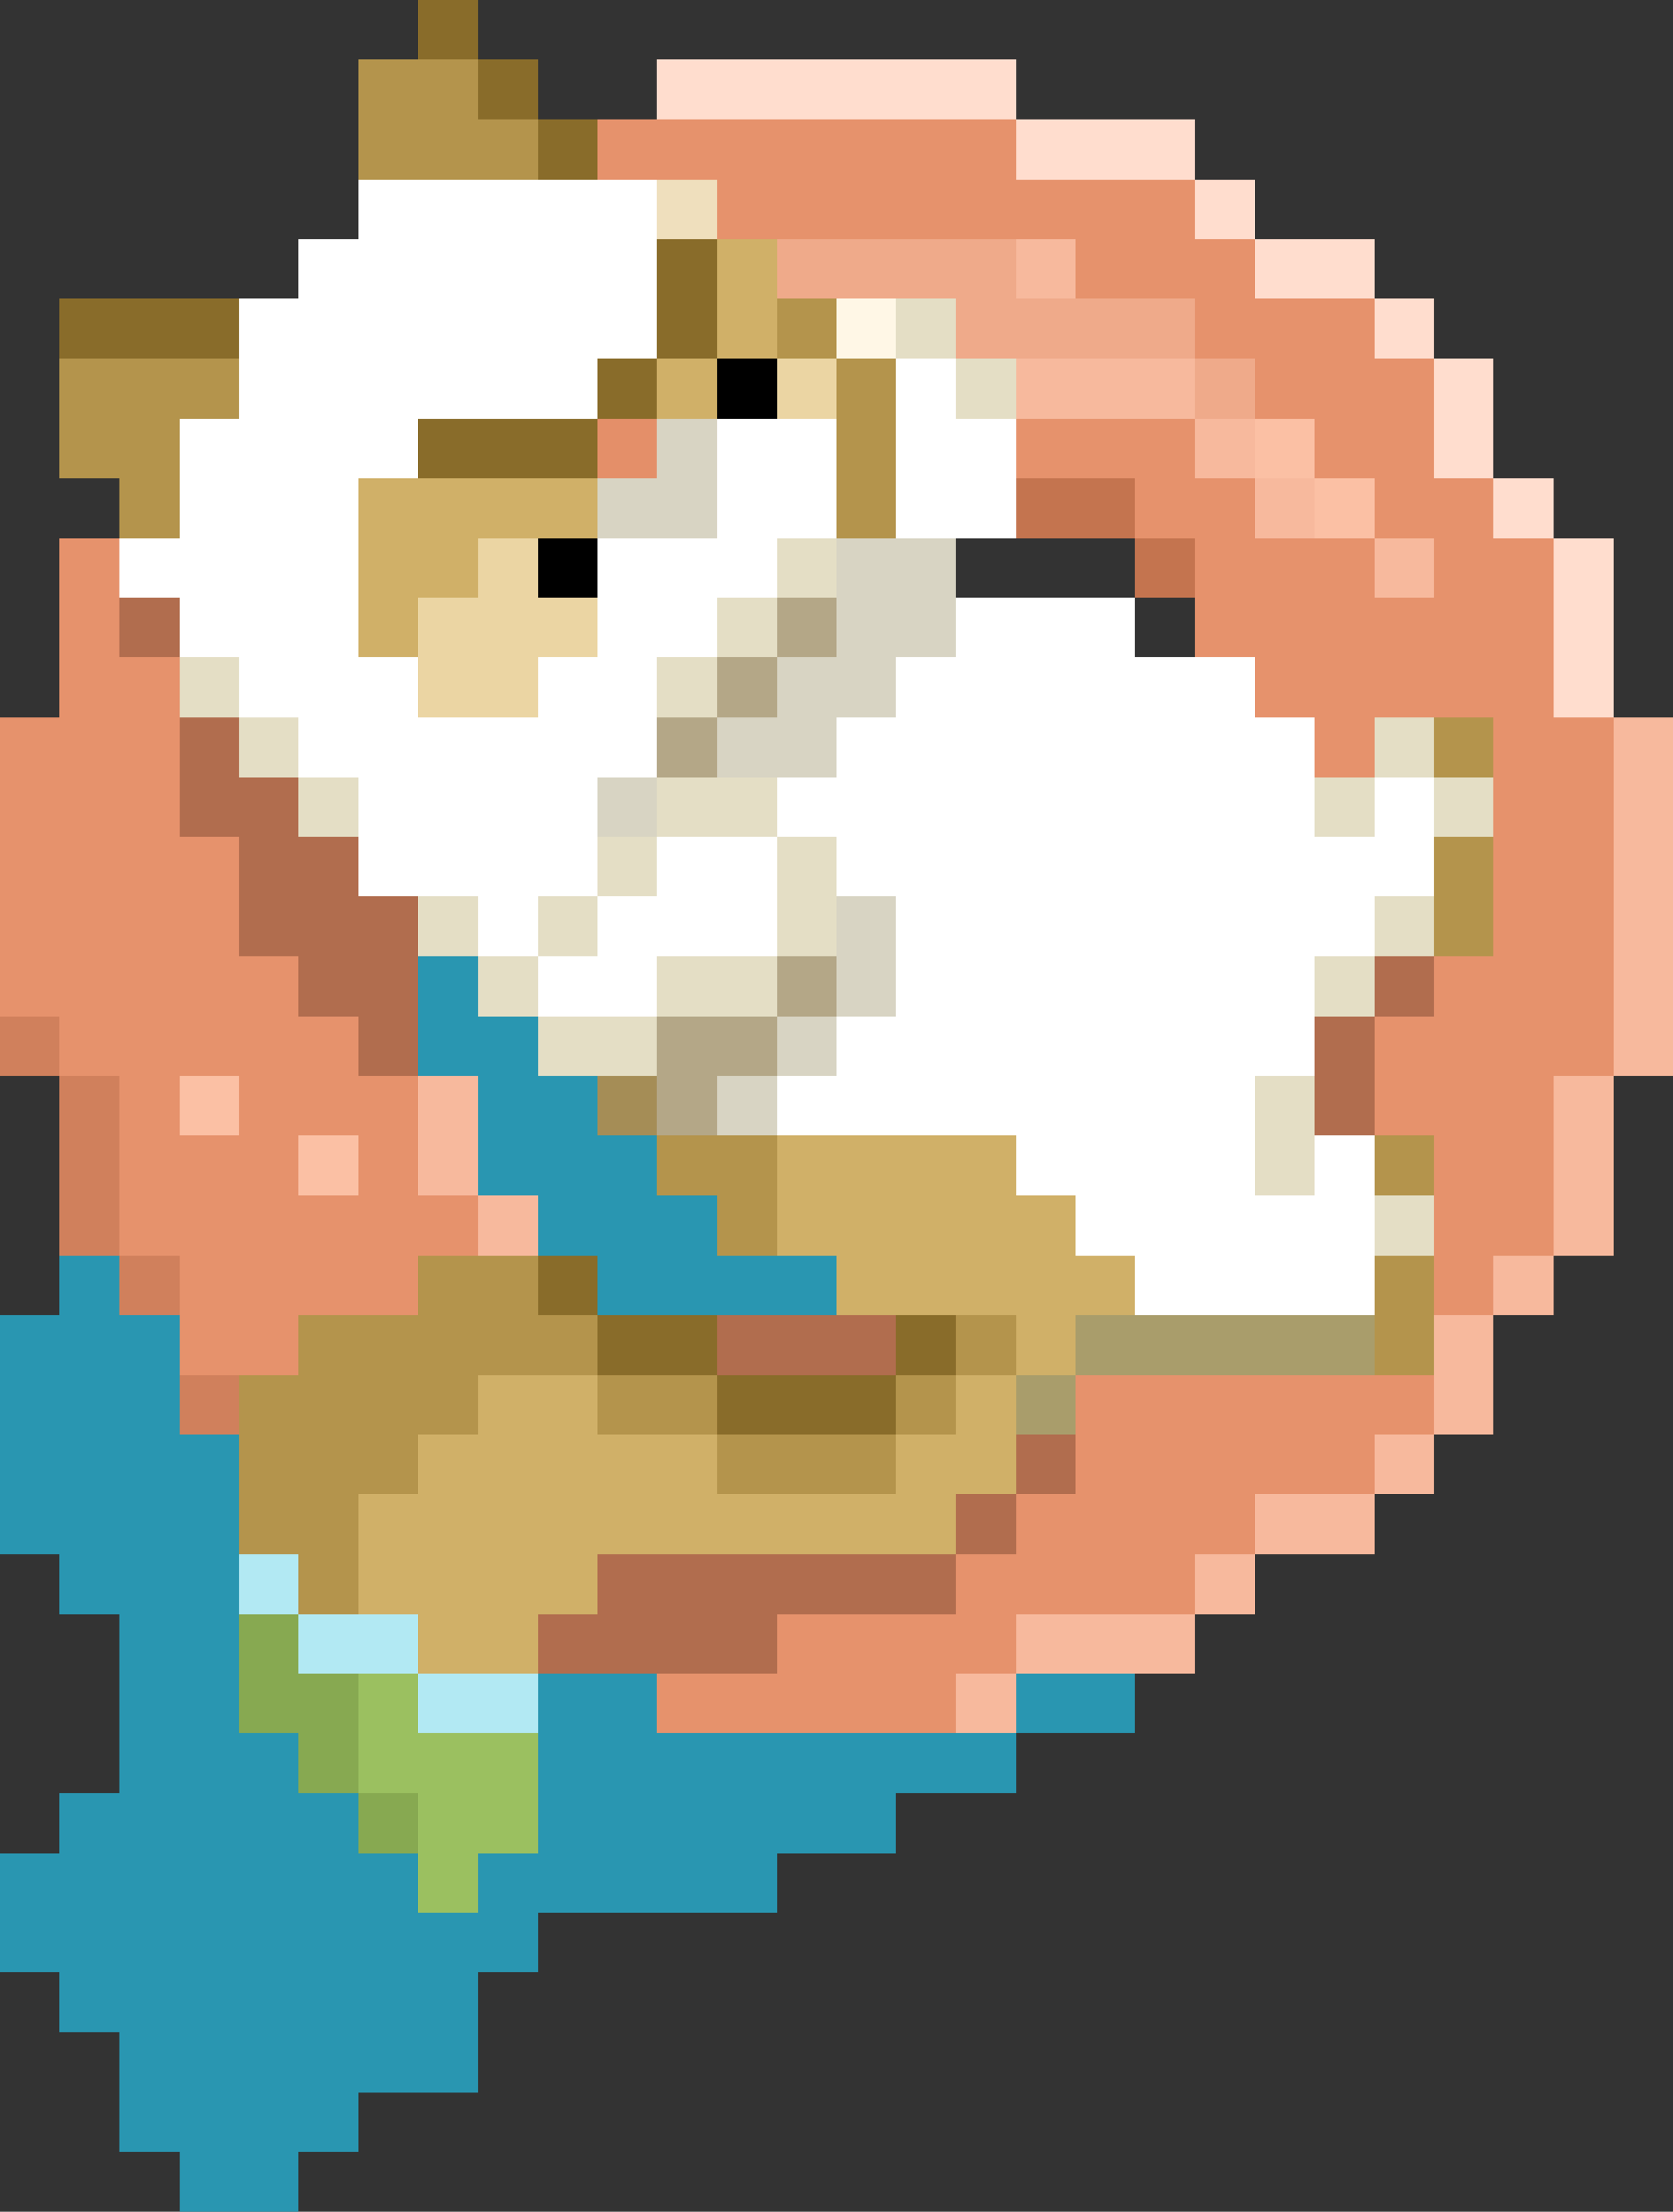 <?xml version="1.0" encoding="UTF-8"?>
<svg id="Layer_2" data-name="Layer 2" xmlns="http://www.w3.org/2000/svg" viewBox="0 0 28 37">
  
  <rect x="0" y="0" width="28" height="37" fill="#333333" stroke="none"/>
  
  <g id="Layer_1-2" data-name="Layer 1" shape-rendering="crispEdges">
    <rect fill="#896c2a" x="7" width="1" height="1"/>
    <rect fill="#b4944c" x="6" y="1" width="1" height="1"/>
    <rect fill="#b4944c" x="7" y="1" width="1" height="1"/>
    <rect fill="#896c2a" x="8" y="1" width="1" height="1"/>
    <rect fill="#ffddce" x="11" y="1" width="1" height="1"/>
    <rect fill="#ffddce" x="12" y="1" width="1" height="1"/>
    <rect fill="#ffddce" x="13" y="1" width="1" height="1"/>
    <rect fill="#ffddce" x="14" y="1" width="1" height="1"/>
    <rect fill="#ffddce" x="15" y="1" width="1" height="1"/>
    <rect fill="#ffddce" x="16" y="1" width="1" height="1"/>
    <rect fill="#b4944c" x="6" y="2" width="1" height="1"/>
    <rect fill="#b4944c" x="7" y="2" width="1" height="1"/>
    <rect fill="#b4944c" x="8" y="2" width="1" height="1"/>
    <rect fill="#896c2a" x="9" y="2" width="1" height="1"/>
    <rect fill="#e6926c" x="10" y="2" width="1" height="1"/>
    <rect fill="#e6926c" x="11" y="2" width="1" height="1"/>
    <rect fill="#e6926c" x="12" y="2" width="1" height="1"/>
    <rect fill="#e6926c" x="13" y="2" width="1" height="1"/>
    <rect fill="#e6926c" x="14" y="2" width="1" height="1"/>
    <rect fill="#e6926c" x="15" y="2" width="1" height="1"/>
    <rect fill="#e6926c" x="16" y="2" width="1" height="1"/>
    <rect fill="#ffddce" x="17" y="2" width="1" height="1"/>
    <rect fill="#ffddce" x="18" y="2" width="1" height="1"/>
    <rect fill="#ffddce" x="19" y="2" width="1" height="1"/>
    <rect fill="#fff" x="6" y="3" width="1" height="1"/>
    <rect fill="#fff" x="7" y="3" width="1" height="1"/>
    <rect fill="#fff" x="8" y="3" width="1" height="1"/>
    <rect fill="#fff" x="9" y="3" width="1" height="1"/>
    <rect fill="#fff" x="10" y="3" width="1" height="1"/>
    <rect fill="#efdfbd" x="11" y="3" width="1" height="1"/>
    <rect fill="#e6926c" x="12" y="3" width="1" height="1"/>
    <rect fill="#e6926c" x="13" y="3" width="1" height="1"/>
    <rect fill="#e6926c" x="14" y="3" width="1" height="1"/>
    <rect fill="#e6926c" x="15" y="3" width="1" height="1"/>
    <rect fill="#e6926c" x="16" y="3" width="1" height="1"/>
    <rect fill="#e6926c" x="17" y="3" width="1" height="1"/>
    <rect fill="#e6926c" x="18" y="3" width="1" height="1"/>
    <rect fill="#e6926c" x="19" y="3" width="1" height="1"/>
    <rect fill="#ffddce" x="20" y="3" width="1" height="1"/>
    <rect fill="#fff" x="5" y="4" width="1" height="1"/>
    <rect fill="#fff" x="6" y="4" width="1" height="1"/>
    <rect fill="#fff" x="7" y="4" width="1" height="1"/>
    <rect fill="#fff" x="8" y="4" width="1" height="1"/>
    <rect fill="#fff" x="9" y="4" width="1" height="1"/>
    <rect fill="#fff" x="10" y="4" width="1" height="1"/>
    <rect fill="#896c2a" x="11" y="4" width="1" height="1"/>
    <rect fill="#d0b068" x="12" y="4" width="1" height="1"/>
    <rect fill="#efaa8a" x="13" y="4" width="1" height="1"/>
    <rect fill="#efaa8a" x="14" y="4" width="1" height="1"/>
    <rect fill="#efaa8a" x="15" y="4" width="1" height="1"/>
    <rect fill="#efaa8a" x="16" y="4" width="1" height="1"/>
    <rect fill="#f7b99d" x="17" y="4" width="1" height="1"/>
    <rect fill="#e6926c" x="18" y="4" width="1" height="1"/>
    <rect fill="#e6926c" x="19" y="4" width="1" height="1"/>
    <rect fill="#e6926c" x="20" y="4" width="1" height="1"/>
    <rect fill="#ffddce" x="21" y="4" width="1" height="1"/>
    <rect fill="#ffddce" x="22" y="4" width="1" height="1"/>
    <rect fill="#896c2a" x="1" y="5" width="1" height="1"/>
    <rect fill="#896c2a" x="2" y="5" width="1" height="1"/>
    <rect fill="#896c2a" x="3" y="5" width="1" height="1"/>
    <rect fill="#fff" x="4" y="5" width="1" height="1"/>
    <rect fill="#fff" x="5" y="5" width="1" height="1"/>
    <rect fill="#fff" x="6" y="5" width="1" height="1"/>
    <rect fill="#fff" x="7" y="5" width="1" height="1"/>
    <rect fill="#fff" x="8" y="5" width="1" height="1"/>
    <rect fill="#fff" x="9" y="5" width="1" height="1"/>
    <rect fill="#fff" x="10" y="5" width="1" height="1"/>
    <rect fill="#896c2a" x="11" y="5" width="1" height="1"/>
    <rect fill="#d0b068" x="12" y="5" width="1" height="1"/>
    <rect fill="#b4944c" x="13" y="5" width="1" height="1"/>
    <rect fill="#fff7e6" x="14" y="5" width="1" height="1"/>
    <rect fill="#e4dec5" x="15" y="5" width="1" height="1"/>
    <rect fill="#efaa8a" x="16" y="5" width="1" height="1"/>
    <rect fill="#efaa8a" x="17" y="5" width="1" height="1"/>
    <rect fill="#efaa8a" x="18" y="5" width="1" height="1"/>
    <rect fill="#efaa8a" x="19" y="5" width="1" height="1"/>
    <rect fill="#e6926c" x="20" y="5" width="1" height="1"/>
    <rect fill="#e6926c" x="21" y="5" width="1" height="1"/>
    <rect fill="#e6926c" x="22" y="5" width="1" height="1"/>
    <rect fill="#ffddce" x="23" y="5" width="1" height="1"/>
    <rect fill="#b4944c" x="1" y="6" width="1" height="1"/>
    <rect fill="#b4944c" x="2" y="6" width="1" height="1"/>
    <rect fill="#b4944c" x="3" y="6" width="1" height="1"/>
    <rect fill="#fff" x="4" y="6" width="1" height="1"/>
    <rect fill="#fff" x="5" y="6" width="1" height="1"/>
    <rect fill="#fff" x="6" y="6" width="1" height="1"/>
    <rect fill="#fff" x="7" y="6" width="1" height="1"/>
    <rect fill="#fff" x="8" y="6" width="1" height="1"/>
    <rect fill="#fff" x="9" y="6" width="1" height="1"/>
    <rect fill="#896c2a" x="10" y="6" width="1" height="1"/>
    <rect fill="#d0b068" x="11" y="6" width="1" height="1"/>
    <rect x="12" y="6" width="1" height="1"/>
    <rect fill="#ebd5a3" x="13" y="6" width="1" height="1"/>
    <rect fill="#b4944c" x="14" y="6" width="1" height="1"/>
    <rect fill="#fff" x="15" y="6" width="1" height="1"/>
    <rect fill="#e4dec5" x="16" y="6" width="1" height="1"/>
    <rect fill="#f7b99d" x="17" y="6" width="1" height="1"/>
    <rect fill="#f7b99d" x="18" y="6" width="1" height="1"/>
    <rect fill="#f7b99d" x="19" y="6" width="1" height="1"/>
    <rect fill="#efaa8a" x="20" y="6" width="1" height="1"/>
    <rect fill="#e6926c" x="21" y="6" width="1" height="1"/>
    <rect fill="#e6926c" x="22" y="6" width="1" height="1"/>
    <rect fill="#e6926c" x="23" y="6" width="1" height="1"/>
    <rect fill="#ffddce" x="24" y="6" width="1" height="1"/>
    <rect fill="#b4944c" x="1" y="7" width="1" height="1"/>
    <rect fill="#b4944c" x="2" y="7" width="1" height="1"/>
    <rect fill="#fff" x="3" y="7" width="1" height="1"/>
    <rect fill="#fff" x="4" y="7" width="1" height="1"/>
    <rect fill="#fff" x="5" y="7" width="1" height="1"/>
    <rect fill="#fff" x="6" y="7" width="1" height="1"/>
    <rect fill="#896c2a" x="7" y="7" width="1" height="1"/>
    <rect fill="#896c2a" x="8" y="7" width="1" height="1"/>
    <rect fill="#896c2a" x="9" y="7" width="1" height="1"/>
    <rect fill="#e48f69" x="10" y="7" width="1" height="1"/>
    <rect fill="#d8d4c3" x="11" y="7" width="1" height="1"/>
    <rect fill="#fff" x="12" y="7" width="1" height="1"/>
    <rect fill="#fff" x="13" y="7" width="1" height="1"/>
    <rect fill="#b4944c" x="14" y="7" width="1" height="1"/>
    <rect fill="#fff" x="15" y="7" width="1" height="1"/>
    <rect fill="#fff" x="16" y="7" width="1" height="1"/>
    <rect fill="#e6926c" x="17" y="7" width="1" height="1"/>
    <rect fill="#e6926c" x="18" y="7" width="1" height="1"/>
    <rect fill="#e6926c" x="19" y="7" width="1" height="1"/>
    <rect fill="#f7b99d" x="20" y="7" width="1" height="1"/>
    <rect fill="#fbc0a4" x="21" y="7" width="1" height="1"/>
    <rect fill="#e6926c" x="22" y="7" width="1" height="1"/>
    <rect fill="#e6926c" x="23" y="7" width="1" height="1"/>
    <rect fill="#ffddce" x="24" y="7" width="1" height="1"/>
    <rect fill="#b4944c" x="2" y="8" width="1" height="1"/>
    <rect fill="#fff" x="3" y="8" width="1" height="1"/>
    <rect fill="#fff" x="4" y="8" width="1" height="1"/>
    <rect fill="#fff" x="5" y="8" width="1" height="1"/>
    <rect fill="#d0b068" x="6" y="8" width="1" height="1"/>
    <rect fill="#d0b068" x="7" y="8" width="1" height="1"/>
    <rect fill="#d0b068" x="8" y="8" width="1" height="1"/>
    <rect fill="#d0b068" x="9" y="8" width="1" height="1"/>
    <rect fill="#d8d4c3" x="10" y="8" width="1" height="1"/>
    <rect fill="#d8d4c3" x="11" y="8" width="1" height="1"/>
    <rect fill="#fff" x="12" y="8" width="1" height="1"/>
    <rect fill="#fff" x="13" y="8" width="1" height="1"/>
    <rect fill="#b4944c" x="14" y="8" width="1" height="1"/>
    <rect fill="#fff" x="15" y="8" width="1" height="1"/>
    <rect fill="#fff" x="16" y="8" width="1" height="1"/>
    <rect fill="#c4744f" x="17" y="8" width="1" height="1"/>
    <rect fill="#c4744f" x="18" y="8" width="1" height="1"/>
    <rect fill="#e6926c" x="19" y="8" width="1" height="1"/>
    <rect fill="#e6926c" x="20" y="8" width="1" height="1"/>
    <rect fill="#f7b99d" x="21" y="8" width="1" height="1"/>
    <rect fill="#fbc0a4" x="22" y="8" width="1" height="1"/>
    <rect fill="#e6926c" x="23" y="8" width="1" height="1"/>
    <rect fill="#e6926c" x="24" y="8" width="1" height="1"/>
    <rect fill="#ffddce" x="25" y="8" width="1" height="1"/>
    <rect fill="#e6926c" x="1" y="9" width="1" height="1"/>
    <rect fill="#fff" x="2" y="9" width="1" height="1"/>
    <rect fill="#fff" x="3" y="9" width="1" height="1"/>
    <rect fill="#fff" x="4" y="9" width="1" height="1"/>
    <rect fill="#fff" x="5" y="9" width="1" height="1"/>
    <rect fill="#d0b068" x="6" y="9" width="1" height="1"/>
    <rect fill="#d0b068" x="7" y="9" width="1" height="1"/>
    <rect fill="#ebd5a3" x="8" y="9" width="1" height="1"/>
    <rect x="9" y="9" width="1" height="1"/>
    <rect fill="#fff" x="10" y="9" width="1" height="1"/>
    <rect fill="#fff" x="11" y="9" width="1" height="1"/>
    <rect fill="#fff" x="12" y="9" width="1" height="1"/>
    <rect fill="#e4dec5" x="13" y="9" width="1" height="1"/>
    <rect fill="#d8d4c3" x="14" y="9" width="1" height="1"/>
    <rect fill="#d8d4c3" x="15" y="9" width="1" height="1"/>
    <rect fill="#c4744f" x="19" y="9" width="1" height="1"/>
    <rect fill="#e6926c" x="20" y="9" width="1" height="1"/>
    <rect fill="#e6926c" x="21" y="9" width="1" height="1"/>
    <rect fill="#e6926c" x="22" y="9" width="1" height="1"/>
    <rect fill="#f7b99d" x="23" y="9" width="1" height="1"/>
    <rect fill="#e6926c" x="24" y="9" width="1" height="1"/>
    <rect fill="#e6926c" x="25" y="9" width="1" height="1"/>
    <rect fill="#ffddce" x="26" y="9" width="1" height="1"/>
    <rect fill="#e6926c" x="1" y="10" width="1" height="1"/>
    <rect fill="#b16d4e" x="2" y="10" width="1" height="1"/>
    <rect fill="#fff" x="3" y="10" width="1" height="1"/>
    <rect fill="#fff" x="4" y="10" width="1" height="1"/>
    <rect fill="#fff" x="5" y="10" width="1" height="1"/>
    <rect fill="#d0b068" x="6" y="10" width="1" height="1"/>
    <rect fill="#ebd5a3" x="7" y="10" width="1" height="1"/>
    <rect fill="#ebd5a3" x="8" y="10" width="1" height="1"/>
    <rect fill="#ebd5a3" x="9" y="10" width="1" height="1"/>
    <rect fill="#fff" x="10" y="10" width="1" height="1"/>
    <rect fill="#fff" x="11" y="10" width="1" height="1"/>
    <rect fill="#e4dec5" x="12" y="10" width="1" height="1"/>
    <rect fill="#b4a787" x="13" y="10" width="1" height="1"/>
    <rect fill="#d8d4c3" x="14" y="10" width="1" height="1"/>
    <rect fill="#d8d4c3" x="15" y="10" width="1" height="1"/>
    <rect fill="#fff" x="16" y="10" width="1" height="1"/>
    <rect fill="#fff" x="17" y="10" width="1" height="1"/>
    <rect fill="#fff" x="18" y="10" width="1" height="1"/>
    <rect fill="#e6926c" x="20" y="10" width="1" height="1"/>
    <rect fill="#e6926c" x="21" y="10" width="1" height="1"/>
    <rect fill="#e6926c" x="22" y="10" width="1" height="1"/>
    <rect fill="#e6926c" x="23" y="10" width="1" height="1"/>
    <rect fill="#e6926c" x="24" y="10" width="1" height="1"/>
    <rect fill="#e6926c" x="25" y="10" width="1" height="1"/>
    <rect fill="#ffddce" x="26" y="10" width="1" height="1"/>
    <rect fill="#e6926c" x="1" y="11" width="1" height="1"/>
    <rect fill="#e6926c" x="2" y="11" width="1" height="1"/>
    <rect fill="#e4dec5" x="3" y="11" width="1" height="1"/>
    <rect fill="#fff" x="4" y="11" width="1" height="1"/>
    <rect fill="#fff" x="5" y="11" width="1" height="1"/>
    <rect fill="#fff" x="6" y="11" width="1" height="1"/>
    <rect fill="#ebd5a3" x="7" y="11" width="1" height="1"/>
    <rect fill="#ebd5a3" x="8" y="11" width="1" height="1"/>
    <rect fill="#fff" x="9" y="11" width="1" height="1"/>
    <rect fill="#fff" x="10" y="11" width="1" height="1"/>
    <rect fill="#e4dec5" x="11" y="11" width="1" height="1"/>
    <rect fill="#b4a787" x="12" y="11" width="1" height="1"/>
    <rect fill="#d8d4c3" x="13" y="11" width="1" height="1"/>
    <rect fill="#d8d4c3" x="14" y="11" width="1" height="1"/>
    <rect fill="#fff" x="15" y="11" width="1" height="1"/>
    <rect fill="#fff" x="16" y="11" width="1" height="1"/>
    <rect fill="#fff" x="17" y="11" width="1" height="1"/>
    <rect fill="#fff" x="18" y="11" width="1" height="1"/>
    <rect fill="#fff" x="19" y="11" width="1" height="1"/>
    <rect fill="#fff" x="20" y="11" width="1" height="1"/>
    <rect fill="#e6926c" x="21" y="11" width="1" height="1"/>
    <rect fill="#e6926c" x="22" y="11" width="1" height="1"/>
    <rect fill="#e6926c" x="23" y="11" width="1" height="1"/>
    <rect fill="#e6926c" x="24" y="11" width="1" height="1"/>
    <rect fill="#e6926c" x="25" y="11" width="1" height="1"/>
    <rect fill="#ffddce" x="26" y="11" width="1" height="1"/>
    <rect fill="#e6926c" y="12" width="1" height="1"/>
    <rect fill="#e6926c" x="1" y="12" width="1" height="1"/>
    <rect fill="#e6926c" x="2" y="12" width="1" height="1"/>
    <rect fill="#b16d4e" x="3" y="12" width="1" height="1"/>
    <rect fill="#e4dec5" x="4" y="12" width="1" height="1"/>
    <rect fill="#fff" x="5" y="12" width="1" height="1"/>
    <rect fill="#fff" x="6" y="12" width="1" height="1"/>
    <rect fill="#fff" x="7" y="12" width="1" height="1"/>
    <rect fill="#fff" x="8" y="12" width="1" height="1"/>
    <rect fill="#fff" x="9" y="12" width="1" height="1"/>
    <rect fill="#fff" x="10" y="12" width="1" height="1"/>
    <rect fill="#b4a787" x="11" y="12" width="1" height="1"/>
    <rect fill="#d8d4c3" x="12" y="12" width="1" height="1"/>
    <rect fill="#d8d4c3" x="13" y="12" width="1" height="1"/>
    <rect fill="#fff" x="14" y="12" width="1" height="1"/>
    <rect fill="#fff" x="15" y="12" width="1" height="1"/>
    <rect fill="#fff" x="16" y="12" width="1" height="1"/>
    <rect fill="#fff" x="17" y="12" width="1" height="1"/>
    <rect fill="#fff" x="18" y="12" width="1" height="1"/>
    <rect fill="#fff" x="19" y="12" width="1" height="1"/>
    <rect fill="#fff" x="20" y="12" width="1" height="1"/>
    <rect fill="#fff" x="21" y="12" width="1" height="1"/>
    <rect fill="#e6926c" x="22" y="12" width="1" height="1"/>
    <rect fill="#e4dec5" x="23" y="12" width="1" height="1"/>
    <rect fill="#b4944c" x="24" y="12" width="1" height="1"/>
    <rect fill="#e6926c" x="25" y="12" width="1" height="1"/>
    <rect fill="#e6926c" x="26" y="12" width="1" height="1"/>
    <rect fill="#f7b99d" x="27" y="12" width="1" height="1"/>
    <rect fill="#e6926c" y="13" width="1" height="1"/>
    <rect fill="#e6926c" x="1" y="13" width="1" height="1"/>
    <rect fill="#e6926c" x="2" y="13" width="1" height="1"/>
    <rect fill="#b16d4e" x="3" y="13" width="1" height="1"/>
    <rect fill="#b16d4e" x="4" y="13" width="1" height="1"/>
    <rect fill="#e4dec5" x="5" y="13" width="1" height="1"/>
    <rect fill="#fff" x="6" y="13" width="1" height="1"/>
    <rect fill="#fff" x="7" y="13" width="1" height="1"/>
    <rect fill="#fff" x="8" y="13" width="1" height="1"/>
    <rect fill="#fff" x="9" y="13" width="1" height="1"/>
    <rect fill="#d8d4c3" x="10" y="13" width="1" height="1"/>
    <rect fill="#e4dec5" x="11" y="13" width="1" height="1"/>
    <rect fill="#e4dec5" x="12" y="13" width="1" height="1"/>
    <rect fill="#fff" x="13" y="13" width="1" height="1"/>
    <rect fill="#fff" x="14" y="13" width="1" height="1"/>
    <rect fill="#fff" x="15" y="13" width="1" height="1"/>
    <rect fill="#fff" x="16" y="13" width="1" height="1"/>
    <rect fill="#fff" x="17" y="13" width="1" height="1"/>
    <rect fill="#fff" x="18" y="13" width="1" height="1"/>
    <rect fill="#fff" x="19" y="13" width="1" height="1"/>
    <rect fill="#fff" x="20" y="13" width="1" height="1"/>
    <rect fill="#fff" x="21" y="13" width="1" height="1"/>
    <rect fill="#e4dec5" x="22" y="13" width="1" height="1"/>
    <rect fill="#fff" x="23" y="13" width="1" height="1"/>
    <rect fill="#e4dec5" x="24" y="13" width="1" height="1"/>
    <rect fill="#e6926c" x="25" y="13" width="1" height="1"/>
    <rect fill="#e6926c" x="26" y="13" width="1" height="1"/>
    <rect fill="#f7b99d" x="27" y="13" width="1" height="1"/>
    <rect fill="#e6926c" y="14" width="1" height="1"/>
    <rect fill="#e6926c" x="1" y="14" width="1" height="1"/>
    <rect fill="#e6926c" x="2" y="14" width="1" height="1"/>
    <rect fill="#e6926c" x="3" y="14" width="1" height="1"/>
    <rect fill="#b16d4e" x="4" y="14" width="1" height="1"/>
    <rect fill="#b16d4e" x="5" y="14" width="1" height="1"/>
    <rect fill="#fff" x="6" y="14" width="1" height="1"/>
    <rect fill="#fff" x="7" y="14" width="1" height="1"/>
    <rect fill="#fff" x="8" y="14" width="1" height="1"/>
    <rect fill="#fff" x="9" y="14" width="1" height="1"/>
    <rect fill="#e4dec5" x="10" y="14" width="1" height="1"/>
    <rect fill="#fff" x="11" y="14" width="1" height="1"/>
    <rect fill="#fff" x="12" y="14" width="1" height="1"/>
    <rect fill="#e4dec5" x="13" y="14" width="1" height="1"/>
    <rect fill="#fff" x="14" y="14" width="1" height="1"/>
    <rect fill="#fff" x="15" y="14" width="1" height="1"/>
    <rect fill="#fff" x="16" y="14" width="1" height="1"/>
    <rect fill="#fff" x="17" y="14" width="1" height="1"/>
    <rect fill="#fff" x="18" y="14" width="1" height="1"/>
    <rect fill="#fff" x="19" y="14" width="1" height="1"/>
    <rect fill="#fff" x="20" y="14" width="1" height="1"/>
    <rect fill="#fff" x="21" y="14" width="1" height="1"/>
    <rect fill="#fff" x="22" y="14" width="1" height="1"/>
    <rect fill="#fff" x="23" y="14" width="1" height="1"/>
    <rect fill="#b4944c" x="24" y="14" width="1" height="1"/>
    <rect fill="#e6926c" x="25" y="14" width="1" height="1"/>
    <rect fill="#e6926c" x="26" y="14" width="1" height="1"/>
    <rect fill="#f7b99d" x="27" y="14" width="1" height="1"/>
    <rect fill="#e6926c" y="15" width="1" height="1"/>
    <rect fill="#e6926c" x="1" y="15" width="1" height="1"/>
    <rect fill="#e6926c" x="2" y="15" width="1" height="1"/>
    <rect fill="#e6926c" x="3" y="15" width="1" height="1"/>
    <rect fill="#b16d4e" x="4" y="15" width="1" height="1"/>
    <rect fill="#b16d4e" x="5" y="15" width="1" height="1"/>
    <rect fill="#b16d4e" x="6" y="15" width="1" height="1"/>
    <rect fill="#e4dec5" x="7" y="15" width="1" height="1"/>
    <rect fill="#fff" x="8" y="15" width="1" height="1"/>
    <rect fill="#e4dec5" x="9" y="15" width="1" height="1"/>
    <rect fill="#fff" x="10" y="15" width="1" height="1"/>
    <rect fill="#fff" x="11" y="15" width="1" height="1"/>
    <rect fill="#fff" x="12" y="15" width="1" height="1"/>
    <rect fill="#e4dec5" x="13" y="15" width="1" height="1"/>
    <rect fill="#d8d4c3" x="14" y="15" width="1" height="1"/>
    <rect fill="#fff" x="15" y="15" width="1" height="1"/>
    <rect fill="#fff" x="16" y="15" width="1" height="1"/>
    <rect fill="#fff" x="17" y="15" width="1" height="1"/>
    <rect fill="#fff" x="18" y="15" width="1" height="1"/>
    <rect fill="#fff" x="19" y="15" width="1" height="1"/>
    <rect fill="#fff" x="20" y="15" width="1" height="1"/>
    <rect fill="#fff" x="21" y="15" width="1" height="1"/>
    <rect fill="#fff" x="22" y="15" width="1" height="1"/>
    <rect fill="#e4dec5" x="23" y="15" width="1" height="1"/>
    <rect fill="#b4944c" x="24" y="15" width="1" height="1"/>
    <rect fill="#e6926c" x="25" y="15" width="1" height="1"/>
    <rect fill="#e6926c" x="26" y="15" width="1" height="1"/>
    <rect fill="#f7b99d" x="27" y="15" width="1" height="1"/>
    <rect fill="#e6926c" y="16" width="1" height="1"/>
    <rect fill="#e6926c" x="1" y="16" width="1" height="1"/>
    <rect fill="#e6926c" x="2" y="16" width="1" height="1"/>
    <rect fill="#e6926c" x="3" y="16" width="1" height="1"/>
    <rect fill="#e6926c" x="4" y="16" width="1" height="1"/>
    <rect fill="#b16d4e" x="5" y="16" width="1" height="1"/>
    <rect fill="#b16d4e" x="6" y="16" width="1" height="1"/>
    <rect fill="#2996b1" x="7" y="16" width="1" height="1"/>
    <rect fill="#e4dec5" x="8" y="16" width="1" height="1"/>
    <rect fill="#fff" x="9" y="16" width="1" height="1"/>
    <rect fill="#fff" x="10" y="16" width="1" height="1"/>
    <rect fill="#e4dec5" x="11" y="16" width="1" height="1"/>
    <rect fill="#e4dec5" x="12" y="16" width="1" height="1"/>
    <rect fill="#b4a787" x="13" y="16" width="1" height="1"/>
    <rect fill="#d8d4c3" x="14" y="16" width="1" height="1"/>
    <rect fill="#fff" x="15" y="16" width="1" height="1"/>
    <rect fill="#fff" x="16" y="16" width="1" height="1"/>
    <rect fill="#fff" x="17" y="16" width="1" height="1"/>
    <rect fill="#fff" x="18" y="16" width="1" height="1"/>
    <rect fill="#fff" x="19" y="16" width="1" height="1"/>
    <rect fill="#fff" x="20" y="16" width="1" height="1"/>
    <rect fill="#fff" x="21" y="16" width="1" height="1"/>
    <rect fill="#e4dec5" x="22" y="16" width="1" height="1"/>
    <rect fill="#b16d4e" x="23" y="16" width="1" height="1"/>
    <rect fill="#e6926c" x="24" y="16" width="1" height="1"/>
    <rect fill="#e6926c" x="25" y="16" width="1" height="1"/>
    <rect fill="#e6926c" x="26" y="16" width="1" height="1"/>
    <rect fill="#f7b99d" x="27" y="16" width="1" height="1"/>
    <rect fill="#d0805c" y="17" width="1" height="1"/>
    <rect fill="#e6926c" x="1" y="17" width="1" height="1"/>
    <rect fill="#e6926c" x="2" y="17" width="1" height="1"/>
    <rect fill="#e6926c" x="3" y="17" width="1" height="1"/>
    <rect fill="#e6926c" x="4" y="17" width="1" height="1"/>
    <rect fill="#e6926c" x="5" y="17" width="1" height="1"/>
    <rect fill="#b16d4e" x="6" y="17" width="1" height="1"/>
    <rect fill="#2996b1" x="7" y="17" width="1" height="1"/>
    <rect fill="#2996b1" x="8" y="17" width="1" height="1"/>
    <rect fill="#e4dec5" x="9" y="17" width="1" height="1"/>
    <rect fill="#e4dec5" x="10" y="17" width="1" height="1"/>
    <rect fill="#b4a787" x="11" y="17" width="1" height="1"/>
    <rect fill="#b4a787" x="12" y="17" width="1" height="1"/>
    <rect fill="#d8d4c3" x="13" y="17" width="1" height="1"/>
    <rect fill="#fff" x="14" y="17" width="1" height="1"/>
    <rect fill="#fff" x="15" y="17" width="1" height="1"/>
    <rect fill="#fff" x="16" y="17" width="1" height="1"/>
    <rect fill="#fff" x="17" y="17" width="1" height="1"/>
    <rect fill="#fff" x="18" y="17" width="1" height="1"/>
    <rect fill="#fff" x="19" y="17" width="1" height="1"/>
    <rect fill="#fff" x="20" y="17" width="1" height="1"/>
    <rect fill="#fff" x="21" y="17" width="1" height="1"/>
    <rect fill="#b16d4e" x="22" y="17" width="1" height="1"/>
    <rect fill="#e6926c" x="23" y="17" width="1" height="1"/>
    <rect fill="#e6926c" x="24" y="17" width="1" height="1"/>
    <rect fill="#e6926c" x="25" y="17" width="1" height="1"/>
    <rect fill="#e6926c" x="26" y="17" width="1" height="1"/>
    <rect fill="#f7b99d" x="27" y="17" width="1" height="1"/>
    <rect fill="#d0805c" x="1" y="18" width="1" height="1"/>
    <rect fill="#e6926c" x="2" y="18" width="1" height="1"/>
    <rect fill="#fbc0a4" x="3" y="18" width="1" height="1"/>
    <rect fill="#e6926c" x="4" y="18" width="1" height="1"/>
    <rect fill="#e6926c" x="5" y="18" width="1" height="1"/>
    <rect fill="#e6926c" x="6" y="18" width="1" height="1"/>
    <rect fill="#f7b99d" x="7" y="18" width="1" height="1"/>
    <rect fill="#2996b1" x="8" y="18" width="1" height="1"/>
    <rect fill="#2996b1" x="9" y="18" width="1" height="1"/>
    <rect fill="#a58d56" x="10" y="18" width="1" height="1"/>
    <rect fill="#b4a787" x="11" y="18" width="1" height="1"/>
    <rect fill="#d8d4c3" x="12" y="18" width="1" height="1"/>
    <rect fill="#fff" x="13" y="18" width="1" height="1"/>
    <rect fill="#fff" x="14" y="18" width="1" height="1"/>
    <rect fill="#fff" x="15" y="18" width="1" height="1"/>
    <rect fill="#fff" x="16" y="18" width="1" height="1"/>
    <rect fill="#fff" x="17" y="18" width="1" height="1"/>
    <rect fill="#fff" x="18" y="18" width="1" height="1"/>
    <rect fill="#fff" x="19" y="18" width="1" height="1"/>
    <rect fill="#fff" x="20" y="18" width="1" height="1"/>
    <rect fill="#e4dec5" x="21" y="18" width="1" height="1"/>
    <rect fill="#b16d4e" x="22" y="18" width="1" height="1"/>
    <rect fill="#e6926c" x="23" y="18" width="1" height="1"/>
    <rect fill="#e6926c" x="24" y="18" width="1" height="1"/>
    <rect fill="#e6926c" x="25" y="18" width="1" height="1"/>
    <rect fill="#f7b99d" x="26" y="18" width="1" height="1"/>
    <rect fill="#d0805c" x="1" y="19" width="1" height="1"/>
    <rect fill="#e6926c" x="2" y="19" width="1" height="1"/>
    <rect fill="#e6926c" x="3" y="19" width="1" height="1"/>
    <rect fill="#e6926c" x="4" y="19" width="1" height="1"/>
    <rect fill="#fbc0a4" x="5" y="19" width="1" height="1"/>
    <rect fill="#e6926c" x="6" y="19" width="1" height="1"/>
    <rect fill="#f7b99d" x="7" y="19" width="1" height="1"/>
    <rect fill="#2996b1" x="8" y="19" width="1" height="1"/>
    <rect fill="#2996b1" x="9" y="19" width="1" height="1"/>
    <rect fill="#2996b1" x="10" y="19" width="1" height="1"/>
    <rect fill="#b4944c" x="11" y="19" width="1" height="1"/>
    <rect fill="#b4944c" x="12" y="19" width="1" height="1"/>
    <rect fill="#d0b068" x="13" y="19" width="1" height="1"/>
    <rect fill="#d0b068" x="14" y="19" width="1" height="1"/>
    <rect fill="#d0b068" x="15" y="19" width="1" height="1"/>
    <rect fill="#d0b068" x="16" y="19" width="1" height="1"/>
    <rect fill="#fff" x="17" y="19" width="1" height="1"/>
    <rect fill="#fff" x="18" y="19" width="1" height="1"/>
    <rect fill="#fff" x="19" y="19" width="1" height="1"/>
    <rect fill="#fff" x="20" y="19" width="1" height="1"/>
    <rect fill="#e4dec5" x="21" y="19" width="1" height="1"/>
    <rect fill="#fff" x="22" y="19" width="1" height="1"/>
    <rect fill="#b4944c" x="23" y="19" width="1" height="1"/>
    <rect fill="#e6926c" x="24" y="19" width="1" height="1"/>
    <rect fill="#e6926c" x="25" y="19" width="1" height="1"/>
    <rect fill="#f7b99d" x="26" y="19" width="1" height="1"/>
    <rect fill="#d0805c" x="1" y="20" width="1" height="1"/>
    <rect fill="#e6926c" x="2" y="20" width="1" height="1"/>
    <rect fill="#e6926c" x="3" y="20" width="1" height="1"/>
    <rect fill="#e6926c" x="4" y="20" width="1" height="1"/>
    <rect fill="#e6926c" x="5" y="20" width="1" height="1"/>
    <rect fill="#e6926c" x="6" y="20" width="1" height="1"/>
    <rect fill="#e6926c" x="7" y="20" width="1" height="1"/>
    <rect fill="#f7b99d" x="8" y="20" width="1" height="1"/>
    <rect fill="#2996b1" x="9" y="20" width="1" height="1"/>
    <rect fill="#2996b1" x="10" y="20" width="1" height="1"/>
    <rect fill="#2996b1" x="11" y="20" width="1" height="1"/>
    <rect fill="#b4944c" x="12" y="20" width="1" height="1"/>
    <rect fill="#d0b068" x="13" y="20" width="1" height="1"/>
    <rect fill="#d0b068" x="14" y="20" width="1" height="1"/>
    <rect fill="#d0b068" x="15" y="20" width="1" height="1"/>
    <rect fill="#d0b068" x="16" y="20" width="1" height="1"/>
    <rect fill="#d0b068" x="17" y="20" width="1" height="1"/>
    <rect fill="#fff" x="18" y="20" width="1" height="1"/>
    <rect fill="#fff" x="19" y="20" width="1" height="1"/>
    <rect fill="#fff" x="20" y="20" width="1" height="1"/>
    <rect fill="#fff" x="21" y="20" width="1" height="1"/>
    <rect fill="#fff" x="22" y="20" width="1" height="1"/>
    <rect fill="#e4dec5" x="23" y="20" width="1" height="1"/>
    <rect fill="#e6926c" x="24" y="20" width="1" height="1"/>
    <rect fill="#e6926c" x="25" y="20" width="1" height="1"/>
    <rect fill="#f7b99d" x="26" y="20" width="1" height="1"/>
    <rect fill="#2996b1" x="1" y="21" width="1" height="1"/>
    <rect fill="#d0805c" x="2" y="21" width="1" height="1"/>
    <rect fill="#e6926c" x="3" y="21" width="1" height="1"/>
    <rect fill="#e6926c" x="4" y="21" width="1" height="1"/>
    <rect fill="#e6926c" x="5" y="21" width="1" height="1"/>
    <rect fill="#e6926c" x="6" y="21" width="1" height="1"/>
    <rect fill="#b4944c" x="7" y="21" width="1" height="1"/>
    <rect fill="#b4944c" x="8" y="21" width="1" height="1"/>
    <rect fill="#896c2a" x="9" y="21" width="1" height="1"/>
    <rect fill="#2996b1" x="10" y="21" width="1" height="1"/>
    <rect fill="#2996b1" x="11" y="21" width="1" height="1"/>
    <rect fill="#2996b1" x="12" y="21" width="1" height="1"/>
    <rect fill="#2996b1" x="13" y="21" width="1" height="1"/>
    <rect fill="#d0b068" x="14" y="21" width="1" height="1"/>
    <rect fill="#d0b068" x="15" y="21" width="1" height="1"/>
    <rect fill="#d0b068" x="16" y="21" width="1" height="1"/>
    <rect fill="#d0b068" x="17" y="21" width="1" height="1"/>
    <rect fill="#d0b068" x="18" y="21" width="1" height="1"/>
    <rect fill="#fff" x="19" y="21" width="1" height="1"/>
    <rect fill="#fff" x="20" y="21" width="1" height="1"/>
    <rect fill="#fff" x="21" y="21" width="1" height="1"/>
    <rect fill="#fff" x="22" y="21" width="1" height="1"/>
    <rect fill="#b4944c" x="23" y="21" width="1" height="1"/>
    <rect fill="#e6926c" x="24" y="21" width="1" height="1"/>
    <rect fill="#f7b99d" x="25" y="21" width="1" height="1"/>
    <rect fill="#2996b1" y="22" width="1" height="1"/>
    <rect fill="#2996b1" x="1" y="22" width="1" height="1"/>
    <rect fill="#2996b1" x="2" y="22" width="1" height="1"/>
    <rect fill="#e6926c" x="3" y="22" width="1" height="1"/>
    <rect fill="#e6926c" x="4" y="22" width="1" height="1"/>
    <rect fill="#b4944c" x="5" y="22" width="1" height="1"/>
    <rect fill="#b4944c" x="6" y="22" width="1" height="1"/>
    <rect fill="#b4944c" x="7" y="22" width="1" height="1"/>
    <rect fill="#b4944c" x="8" y="22" width="1" height="1"/>
    <rect fill="#b4944c" x="9" y="22" width="1" height="1"/>
    <rect fill="#896c2a" x="10" y="22" width="1" height="1"/>
    <rect fill="#896c2a" x="11" y="22" width="1" height="1"/>
    <rect fill="#b16d4e" x="12" y="22" width="1" height="1"/>
    <rect fill="#b16d4e" x="13" y="22" width="1" height="1"/>
    <rect fill="#b16d4e" x="14" y="22" width="1" height="1"/>
    <rect fill="#896c2a" x="15" y="22" width="1" height="1"/>
    <rect fill="#b4944c" x="16" y="22" width="1" height="1"/>
    <rect fill="#d0b068" x="17" y="22" width="1" height="1"/>
    <rect fill="#a99d6b" x="18" y="22" width="1" height="1"/>
    <rect fill="#a99d6b" x="19" y="22" width="1" height="1"/>
    <rect fill="#a99d6b" x="20" y="22" width="1" height="1"/>
    <rect fill="#a99d6b" x="21" y="22" width="1" height="1"/>
    <rect fill="#a99d6b" x="22" y="22" width="1" height="1"/>
    <rect fill="#b4944c" x="23" y="22" width="1" height="1"/>
    <rect fill="#f7b99d" x="24" y="22" width="1" height="1"/>
    <rect fill="#2996b1" y="23" width="1" height="1"/>
    <rect fill="#2996b1" x="1" y="23" width="1" height="1"/>
    <rect fill="#2996b1" x="2" y="23" width="1" height="1"/>
    <rect fill="#d0805c" x="3" y="23" width="1" height="1"/>
    <rect fill="#b4944c" x="4" y="23" width="1" height="1"/>
    <rect fill="#b4944c" x="5" y="23" width="1" height="1"/>
    <rect fill="#b4944c" x="6" y="23" width="1" height="1"/>
    <rect fill="#b4944c" x="7" y="23" width="1" height="1"/>
    <rect fill="#d0b068" x="8" y="23" width="1" height="1"/>
    <rect fill="#d0b068" x="9" y="23" width="1" height="1"/>
    <rect fill="#b4944c" x="10" y="23" width="1" height="1"/>
    <rect fill="#b4944c" x="11" y="23" width="1" height="1"/>
    <rect fill="#896c2a" x="12" y="23" width="1" height="1"/>
    <rect fill="#896c2a" x="13" y="23" width="1" height="1"/>
    <rect fill="#896c2a" x="14" y="23" width="1" height="1"/>
    <rect fill="#b4944c" x="15" y="23" width="1" height="1"/>
    <rect fill="#d0b068" x="16" y="23" width="1" height="1"/>
    <rect fill="#a99d6b" x="17" y="23" width="1" height="1"/>
    <rect fill="#e6926c" x="18" y="23" width="1" height="1"/>
    <rect fill="#e6926c" x="19" y="23" width="1" height="1"/>
    <rect fill="#e6926c" x="20" y="23" width="1" height="1"/>
    <rect fill="#e6926c" x="21" y="23" width="1" height="1"/>
    <rect fill="#e6926c" x="22" y="23" width="1" height="1"/>
    <rect fill="#e6926c" x="23" y="23" width="1" height="1"/>
    <rect fill="#f7b99d" x="24" y="23" width="1" height="1"/>
    <rect fill="#2996b1" y="24" width="1" height="1"/>
    <rect fill="#2996b1" x="1" y="24" width="1" height="1"/>
    <rect fill="#2996b1" x="2" y="24" width="1" height="1"/>
    <rect fill="#2996b1" x="3" y="24" width="1" height="1"/>
    <rect fill="#b4944c" x="4" y="24" width="1" height="1"/>
    <rect fill="#b4944c" x="5" y="24" width="1" height="1"/>
    <rect fill="#b4944c" x="6" y="24" width="1" height="1"/>
    <rect fill="#d0b068" x="7" y="24" width="1" height="1"/>
    <rect fill="#d0b068" x="8" y="24" width="1" height="1"/>
    <rect fill="#d0b068" x="9" y="24" width="1" height="1"/>
    <rect fill="#d0b068" x="10" y="24" width="1" height="1"/>
    <rect fill="#d0b068" x="11" y="24" width="1" height="1"/>
    <rect fill="#b4944c" x="12" y="24" width="1" height="1"/>
    <rect fill="#b4944c" x="13" y="24" width="1" height="1"/>
    <rect fill="#b4944c" x="14" y="24" width="1" height="1"/>
    <rect fill="#d0b068" x="15" y="24" width="1" height="1"/>
    <rect fill="#d0b068" x="16" y="24" width="1" height="1"/>
    <rect fill="#b16d4e" x="17" y="24" width="1" height="1"/>
    <rect fill="#e6926c" x="18" y="24" width="1" height="1"/>
    <rect fill="#e6926c" x="19" y="24" width="1" height="1"/>
    <rect fill="#e6926c" x="20" y="24" width="1" height="1"/>
    <rect fill="#e6926c" x="21" y="24" width="1" height="1"/>
    <rect fill="#e6926c" x="22" y="24" width="1" height="1"/>
    <rect fill="#f7b99d" x="23" y="24" width="1" height="1"/>
    <rect fill="#2996b1" y="25" width="1" height="1"/>
    <rect fill="#2996b1" x="1" y="25" width="1" height="1"/>
    <rect fill="#2996b1" x="2" y="25" width="1" height="1"/>
    <rect fill="#2996b1" x="3" y="25" width="1" height="1"/>
    <rect fill="#b4944c" x="4" y="25" width="1" height="1"/>
    <rect fill="#b4944c" x="5" y="25" width="1" height="1"/>
    <rect fill="#d0b068" x="6" y="25" width="1" height="1"/>
    <rect fill="#d0b068" x="7" y="25" width="1" height="1"/>
    <rect fill="#d0b068" x="8" y="25" width="1" height="1"/>
    <rect fill="#d0b068" x="9" y="25" width="1" height="1"/>
    <rect fill="#d0b068" x="10" y="25" width="1" height="1"/>
    <rect fill="#d0b068" x="11" y="25" width="1" height="1"/>
    <rect fill="#d0b068" x="12" y="25" width="1" height="1"/>
    <rect fill="#d0b068" x="13" y="25" width="1" height="1"/>
    <rect fill="#d0b068" x="14" y="25" width="1" height="1"/>
    <rect fill="#d0b068" x="15" y="25" width="1" height="1"/>
    <rect fill="#b16d4e" x="16" y="25" width="1" height="1"/>
    <rect fill="#e6926c" x="17" y="25" width="1" height="1"/>
    <rect fill="#e6926c" x="18" y="25" width="1" height="1"/>
    <rect fill="#e6926c" x="19" y="25" width="1" height="1"/>
    <rect fill="#e6926c" x="20" y="25" width="1" height="1"/>
    <rect fill="#f7b99d" x="21" y="25" width="1" height="1"/>
    <rect fill="#f7b99d" x="22" y="25" width="1" height="1"/>
    <rect fill="#2996b1" x="1" y="26" width="1" height="1"/>
    <rect fill="#2996b1" x="2" y="26" width="1" height="1"/>
    <rect fill="#2996b1" x="3" y="26" width="1" height="1"/>
    <rect fill="#b2e9f3" x="4" y="26" width="1" height="1"/>
    <rect fill="#b4944c" x="5" y="26" width="1" height="1"/>
    <rect fill="#d0b068" x="6" y="26" width="1" height="1"/>
    <rect fill="#d0b068" x="7" y="26" width="1" height="1"/>
    <rect fill="#d0b068" x="8" y="26" width="1" height="1"/>
    <rect fill="#d0b068" x="9" y="26" width="1" height="1"/>
    <rect fill="#b16d4e" x="10" y="26" width="1" height="1"/>
    <rect fill="#b16d4e" x="11" y="26" width="1" height="1"/>
    <rect fill="#b16d4e" x="12" y="26" width="1" height="1"/>
    <rect fill="#b16d4e" x="13" y="26" width="1" height="1"/>
    <rect fill="#b16d4e" x="14" y="26" width="1" height="1"/>
    <rect fill="#b16d4e" x="15" y="26" width="1" height="1"/>
    <rect fill="#e6926c" x="16" y="26" width="1" height="1"/>
    <rect fill="#e6926c" x="17" y="26" width="1" height="1"/>
    <rect fill="#e6926c" x="18" y="26" width="1" height="1"/>
    <rect fill="#e6926c" x="19" y="26" width="1" height="1"/>
    <rect fill="#f7b99d" x="20" y="26" width="1" height="1"/>
    <rect fill="#2996b1" x="2" y="27" width="1" height="1"/>
    <rect fill="#2996b1" x="3" y="27" width="1" height="1"/>
    <rect fill="#87a951" x="4" y="27" width="1" height="1"/>
    <rect fill="#b2e9f3" x="5" y="27" width="1" height="1"/>
    <rect fill="#b2e9f3" x="6" y="27" width="1" height="1"/>
    <rect fill="#d0b068" x="7" y="27" width="1" height="1"/>
    <rect fill="#d0b068" x="8" y="27" width="1" height="1"/>
    <rect fill="#b16d4e" x="9" y="27" width="1" height="1"/>
    <rect fill="#b16d4e" x="10" y="27" width="1" height="1"/>
    <rect fill="#b16d4e" x="11" y="27" width="1" height="1"/>
    <rect fill="#b16d4e" x="12" y="27" width="1" height="1"/>
    <rect fill="#e6926c" x="13" y="27" width="1" height="1"/>
    <rect fill="#e6926c" x="14" y="27" width="1" height="1"/>
    <rect fill="#e6926c" x="15" y="27" width="1" height="1"/>
    <rect fill="#e6926c" x="16" y="27" width="1" height="1"/>
    <rect fill="#f7b99d" x="17" y="27" width="1" height="1"/>
    <rect fill="#f7b99d" x="18" y="27" width="1" height="1"/>
    <rect fill="#f7b99d" x="19" y="27" width="1" height="1"/>
    <rect fill="#2996b1" x="2" y="28" width="1" height="1"/>
    <rect fill="#2996b1" x="3" y="28" width="1" height="1"/>
    <rect fill="#87a951" x="4" y="28" width="1" height="1"/>
    <rect fill="#87a951" x="5" y="28" width="1" height="1"/>
    <rect fill="#9bc060" x="6" y="28" width="1" height="1"/>
    <rect fill="#b2e9f3" x="7" y="28" width="1" height="1"/>
    <rect fill="#b2e9f3" x="8" y="28" width="1" height="1"/>
    <rect fill="#2996b1" x="9" y="28" width="1" height="1"/>
    <rect fill="#2996b1" x="10" y="28" width="1" height="1"/>
    <rect fill="#e6926c" x="11" y="28" width="1" height="1"/>
    <rect fill="#e6926c" x="12" y="28" width="1" height="1"/>
    <rect fill="#e6926c" x="13" y="28" width="1" height="1"/>
    <rect fill="#e6926c" x="14" y="28" width="1" height="1"/>
    <rect fill="#e6926c" x="15" y="28" width="1" height="1"/>
    <rect fill="#f7b99d" x="16" y="28" width="1" height="1"/>
    <rect fill="#2996b1" x="17" y="28" width="1" height="1"/>
    <rect fill="#2996b1" x="18" y="28" width="1" height="1"/>
    <rect fill="#2996b1" x="2" y="29" width="1" height="1"/>
    <rect fill="#2996b1" x="3" y="29" width="1" height="1"/>
    <rect fill="#2996b1" x="4" y="29" width="1" height="1"/>
    <rect fill="#87a951" x="5" y="29" width="1" height="1"/>
    <rect fill="#9bc060" x="6" y="29" width="1" height="1"/>
    <rect fill="#9bc060" x="7" y="29" width="1" height="1"/>
    <rect fill="#9bc060" x="8" y="29" width="1" height="1"/>
    <rect fill="#2996b1" x="9" y="29" width="1" height="1"/>
    <rect fill="#2996b1" x="10" y="29" width="1" height="1"/>
    <rect fill="#2996b1" x="11" y="29" width="1" height="1"/>
    <rect fill="#2996b1" x="12" y="29" width="1" height="1"/>
    <rect fill="#2996b1" x="13" y="29" width="1" height="1"/>
    <rect fill="#2996b1" x="14" y="29" width="1" height="1"/>
    <rect fill="#2996b1" x="15" y="29" width="1" height="1"/>
    <rect fill="#2996b1" x="16" y="29" width="1" height="1"/>
    <rect fill="#2996b1" x="1" y="30" width="1" height="1"/>
    <rect fill="#2996b1" x="2" y="30" width="1" height="1"/>
    <rect fill="#2996b1" x="3" y="30" width="1" height="1"/>
    <rect fill="#2996b1" x="4" y="30" width="1" height="1"/>
    <rect fill="#2996b1" x="5" y="30" width="1" height="1"/>
    <rect fill="#87a951" x="6" y="30" width="1" height="1"/>
    <rect fill="#9bc060" x="7" y="30" width="1" height="1"/>
    <rect fill="#9bc060" x="8" y="30" width="1" height="1"/>
    <rect fill="#2996b1" x="9" y="30" width="1" height="1"/>
    <rect fill="#2996b1" x="10" y="30" width="1" height="1"/>
    <rect fill="#2996b1" x="11" y="30" width="1" height="1"/>
    <rect fill="#2996b1" x="12" y="30" width="1" height="1"/>
    <rect fill="#2996b1" x="13" y="30" width="1" height="1"/>
    <rect fill="#2996b1" x="14" y="30" width="1" height="1"/>
    <rect fill="#2996b1" y="31" width="1" height="1"/>
    <rect fill="#2996b1" x="1" y="31" width="1" height="1"/>
    <rect fill="#2996b1" x="2" y="31" width="1" height="1"/>
    <rect fill="#2996b1" x="3" y="31" width="1" height="1"/>
    <rect fill="#2996b1" x="4" y="31" width="1" height="1"/>
    <rect fill="#2996b1" x="5" y="31" width="1" height="1"/>
    <rect fill="#2996b1" x="6" y="31" width="1" height="1"/>
    <rect fill="#9bc060" x="7" y="31" width="1" height="1"/>
    <rect fill="#2996b1" x="8" y="31" width="1" height="1"/>
    <rect fill="#2996b1" x="9" y="31" width="1" height="1"/>
    <rect fill="#2996b1" x="10" y="31" width="1" height="1"/>
    <rect fill="#2996b1" x="11" y="31" width="1" height="1"/>
    <rect fill="#2996b1" x="12" y="31" width="1" height="1"/>
    <rect fill="#2996b1" y="32" width="1" height="1"/>
    <rect fill="#2996b1" x="1" y="32" width="1" height="1"/>
    <rect fill="#2996b1" x="2" y="32" width="1" height="1"/>
    <rect fill="#2996b1" x="3" y="32" width="1" height="1"/>
    <rect fill="#2996b1" x="4" y="32" width="1" height="1"/>
    <rect fill="#2996b1" x="5" y="32" width="1" height="1"/>
    <rect fill="#2996b1" x="6" y="32" width="1" height="1"/>
    <rect fill="#2996b1" x="7" y="32" width="1" height="1"/>
    <rect fill="#2996b1" x="8" y="32" width="1" height="1"/>
    <rect fill="#2996b1" x="1" y="33" width="1" height="1"/>
    <rect fill="#2996b1" x="2" y="33" width="1" height="1"/>
    <rect fill="#2996b1" x="3" y="33" width="1" height="1"/>
    <rect fill="#2996b1" x="4" y="33" width="1" height="1"/>
    <rect fill="#2996b1" x="5" y="33" width="1" height="1"/>
    <rect fill="#2996b1" x="6" y="33" width="1" height="1"/>
    <rect fill="#2996b1" x="7" y="33" width="1" height="1"/>
    <rect fill="#2996b1" x="2" y="34" width="1" height="1"/>
    <rect fill="#2996b1" x="3" y="34" width="1" height="1"/>
    <rect fill="#2996b1" x="4" y="34" width="1" height="1"/>
    <rect fill="#2996b1" x="5" y="34" width="1" height="1"/>
    <rect fill="#2996b1" x="6" y="34" width="1" height="1"/>
    <rect fill="#2996b1" x="7" y="34" width="1" height="1"/>
    <rect fill="#2996b1" x="2" y="35" width="1" height="1"/>
    <rect fill="#2996b1" x="3" y="35" width="1" height="1"/>
    <rect fill="#2996b1" x="4" y="35" width="1" height="1"/>
    <rect fill="#2996b1" x="5" y="35" width="1" height="1"/>
    <rect fill="#2996b1" x="3" y="36" width="1" height="1"/>
    <rect fill="#2996b1" x="4" y="36" width="1" height="1"/>
  </g>
</svg>